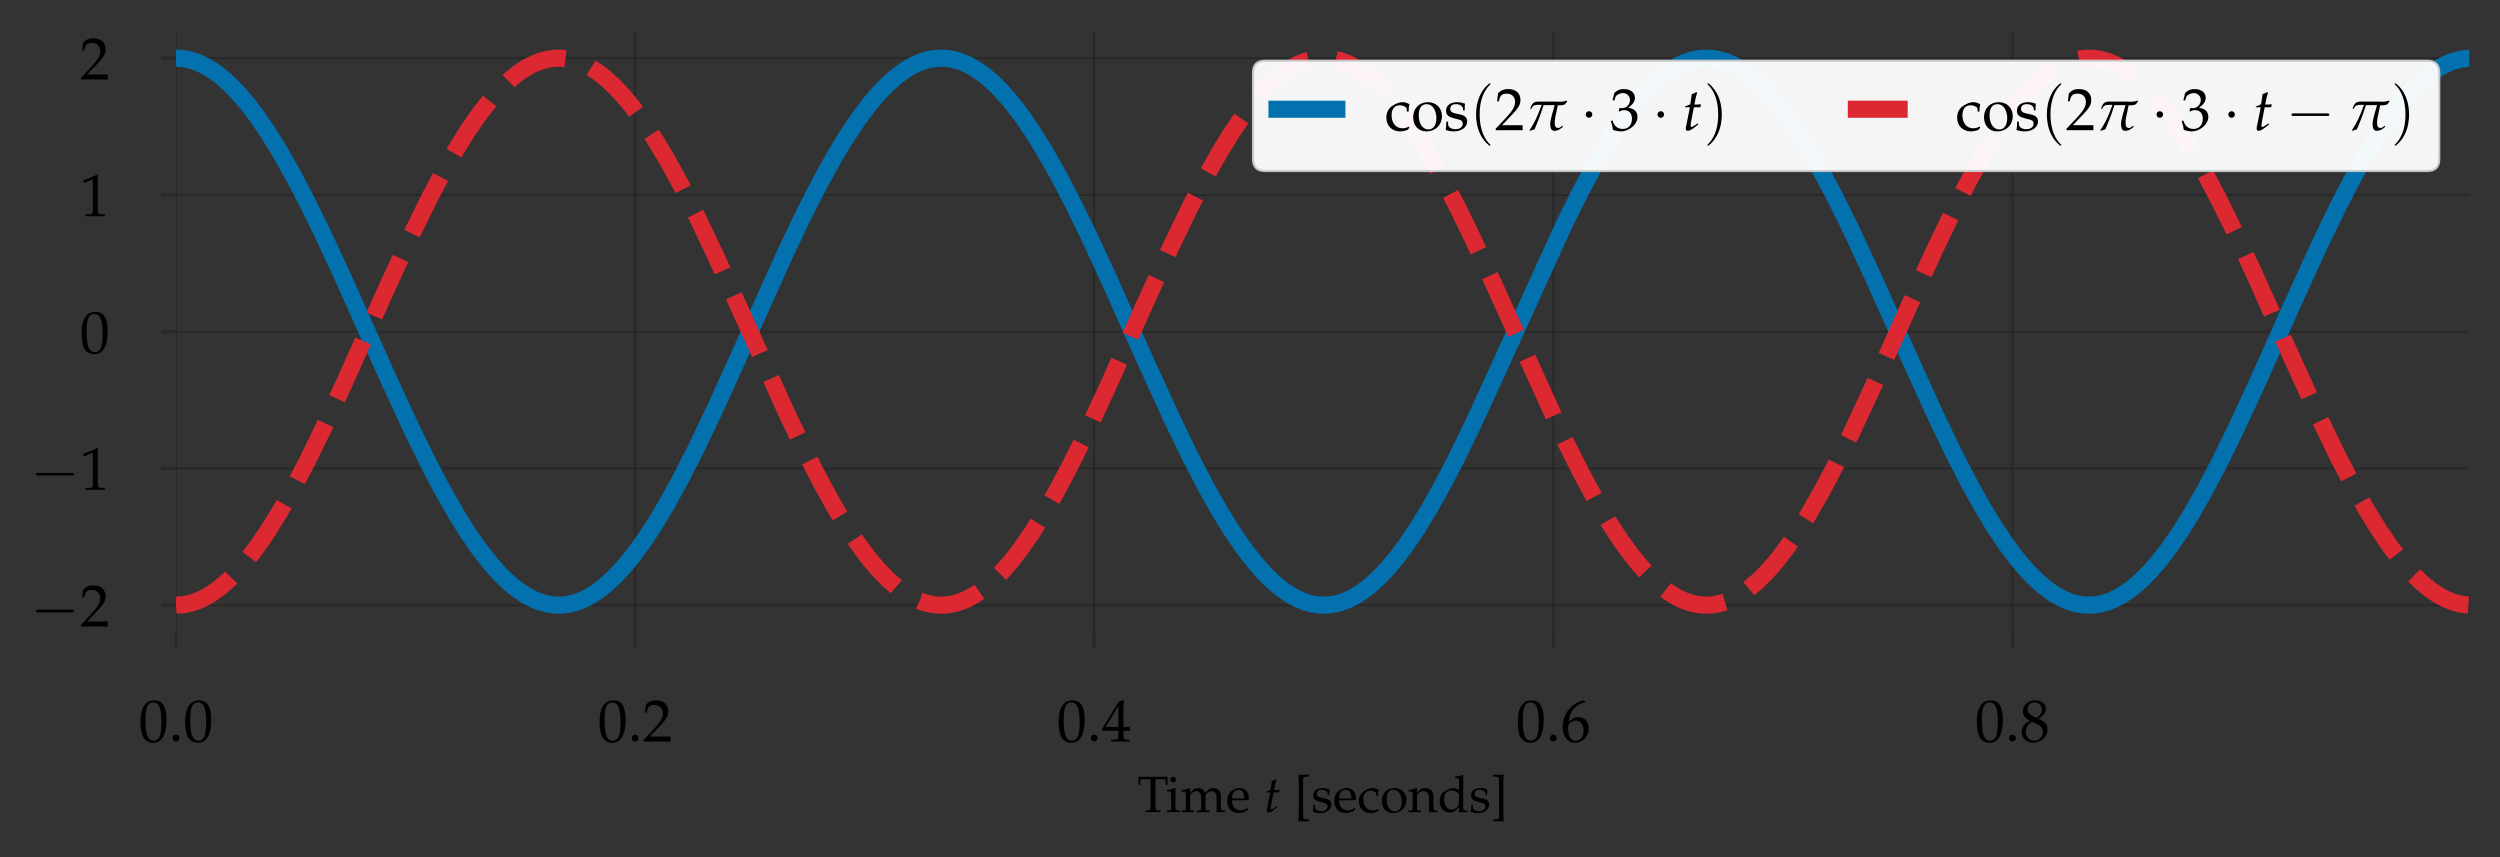 <?xml version="1.0" encoding="utf-8" standalone="no"?>
<!DOCTYPE svg PUBLIC "-//W3C//DTD SVG 1.1//EN"
  "http://www.w3.org/Graphics/SVG/1.1/DTD/svg11.dtd">
<svg height="200.4pt" version="1.1" viewBox="0 0 584.4 200.4" width="584.4pt" xmlns="http://www.w3.org/2000/svg" xmlns:xlink="http://www.w3.org/1999/xlink">
 <rect x="0" y="0" width="584.4" height="200.4" fill="#333333" stroke="none"/>
 <defs>
  <style type="text/css">*{stroke-linecap:butt;stroke-linejoin:round;}</style>
 </defs>
 <g id="figure_1">
  <g id="patch_1">
   <path d="M 0 200.4 
L 584.4 200.4 
L 584.4 0 
L 0 0 
z
" style="fill:none;"/>
  </g>
  <g id="axes_1">
   <g id="patch_2">
    <path d="M 41.146 147.862 
L 577.2 147.862 
L 577.2 7.2 
L 41.146 7.2 
z
" style="fill:none;"/>
   </g>
   <g id="matplotlib.axis_1">
    <g id="xtick_1">
     <g id="line2d_1">
      <path clip-path="url(#p4a74be9c8b)" d="M 41.146 147.862 
L 41.146 7.2 
" style="fill:none;stroke:#000000;stroke-linecap:square;stroke-opacity:0.2;stroke-width:0.5;"/>
     </g>
     <g id="line2d_2">
      <defs>
       <path d="M 0 0 
L 0 3.5 
" id="m235ae99f17" style="stroke:#000000;stroke-opacity:0.2;stroke-width:0.8;"/>
      </defs>
      <g>
       <use style="fill-opacity:0.2;stroke:#000000;stroke-opacity:0.2;stroke-width:0.8;" x="41.146" xlink:href="#m235ae99f17" y="147.862"/>
      </g>
     </g>
     <g id="text_1">
      <!-- $\mathdefault{0.0}$ -->
      <g transform="translate(32.428 173.341)scale(0.14 -0.14)">
       <defs>
        <path d="M 26.297 69 
C 10.797 69 2.906 56.688 2.906 32.453 
C 2.906 20.719 5 10.625 8.5 5.719 
C 12 0.797 17.594 -2 23.797 -2 
C 38.906 -2 46.5 11.016 46.5 36.656 
C 46.5 58.578 40 69 26.297 69 
z
M 24.5 65.5 
C 34.203 65.5 38.094 55.688 38.094 31.641 
C 38.094 10.328 34.297 1.5 25.094 1.5 
C 15.406 1.5 11.297 11.625 11.297 36.062 
C 11.297 57.188 15 65.5 24.5 65.5 
z
" id="URW_Palladio_L_Roman-48"/>
        <path d="M 12.406 11.625 
C 9.406 11.625 6.703 8.812 6.703 5.812 
C 6.703 2.797 9.406 0 12.297 0 
C 15.5 0 18.297 2.703 18.297 5.812 
C 18.297 8.812 15.5 11.625 12.406 11.625 
z
" id="URW_Palladio_L_Roman-46"/>
       </defs>
       <use transform="scale(0.996)" xlink:href="#URW_Palladio_L_Roman-48"/>
       <use transform="translate(49.813 0)scale(0.996)" xlink:href="#URW_Palladio_L_Roman-46"/>
       <use transform="translate(74.72 0)scale(0.996)" xlink:href="#URW_Palladio_L_Roman-48"/>
      </g>
     </g>
    </g>
    <g id="xtick_2">
     <g id="line2d_3">
      <path clip-path="url(#p4a74be9c8b)" d="M 148.464 147.862 
L 148.464 7.2 
" style="fill:none;stroke:#000000;stroke-linecap:square;stroke-opacity:0.2;stroke-width:0.5;"/>
     </g>
     <g id="line2d_4">
      <g>
       <use style="fill-opacity:0.2;stroke:#000000;stroke-opacity:0.2;stroke-width:0.8;" x="148.464" xlink:href="#m235ae99f17" y="147.862"/>
      </g>
     </g>
     <g id="text_2">
      <!-- $\mathdefault{0.2}$ -->
      <g transform="translate(139.746 173.341)scale(0.14 -0.14)">
       <defs>
        <path d="M 1.594 2.5 
L 1.594 0 
C 20.297 0 20.297 0 23.906 0 
C 27.5 0 27.5 0 46.797 0 
C 46.594 1.953 46.594 2.906 46.594 4.203 
C 46.594 5.438 46.594 6.359 46.797 8.422 
C 35.297 8.422 30.703 8.422 12.203 8.422 
L 30.406 27.516 
C 40.094 37.719 43.094 43.172 43.094 50.594 
C 43.094 61.969 35.297 69 22.594 69 
C 15.406 69 10.5 67 5.594 62.016 
L 3.906 48.422 
L 6.797 48.422 
L 8.094 53.016 
C 9.703 58.797 13.297 61.297 20 61.297 
C 28.594 61.297 34.094 55.891 34.094 47.422 
C 34.094 39.922 29.906 32.547 18.594 20.562 
z
" id="URW_Palladio_L_Roman-50"/>
       </defs>
       <use transform="scale(0.996)" xlink:href="#URW_Palladio_L_Roman-48"/>
       <use transform="translate(49.813 0)scale(0.996)" xlink:href="#URW_Palladio_L_Roman-46"/>
       <use transform="translate(74.72 0)scale(0.996)" xlink:href="#URW_Palladio_L_Roman-50"/>
      </g>
     </g>
    </g>
    <g id="xtick_3">
     <g id="line2d_5">
      <path clip-path="url(#p4a74be9c8b)" d="M 255.782 147.862 
L 255.782 7.2 
" style="fill:none;stroke:#000000;stroke-linecap:square;stroke-opacity:0.2;stroke-width:0.5;"/>
     </g>
     <g id="line2d_6">
      <g>
       <use style="fill-opacity:0.2;stroke:#000000;stroke-opacity:0.2;stroke-width:0.8;" x="255.782" xlink:href="#m235ae99f17" y="147.862"/>
      </g>
     </g>
     <g id="text_3">
      <!-- $\mathdefault{0.4}$ -->
      <g transform="translate(247.065 173.341)scale(0.14 -0.14)">
       <defs>
        <path d="M 28 18 
L 28 10.516 
C 28 4.516 26.906 3.109 22 3.109 
L 15.797 3.109 
L 15.797 0 
C 29.094 0 29.094 0 31.5 0 
C 33.906 0 33.906 0 47.203 0 
L 47.203 3.109 
L 42.406 3.109 
C 37.5 3.109 36.406 4.406 36.406 10.453 
L 36.406 18 
C 42.297 18 44.406 18 47.203 17.703 
L 47.203 24.812 
C 42.5 24.422 40.594 24.422 39.094 24.422 
L 38.797 24.422 
L 36.406 24.422 
L 36.406 38.391 
C 36.406 56.25 36.594 64.875 37.094 69 
L 35.906 69.5 
L 28.5 66.797 
L 0.203 20.297 
L 1.297 18 
z
M 28 24.422 
L 6.5 24.422 
L 28 59.781 
z
" id="URW_Palladio_L_Roman-52"/>
       </defs>
       <use transform="scale(0.996)" xlink:href="#URW_Palladio_L_Roman-48"/>
       <use transform="translate(49.813 0)scale(0.996)" xlink:href="#URW_Palladio_L_Roman-46"/>
       <use transform="translate(74.72 0)scale(0.996)" xlink:href="#URW_Palladio_L_Roman-52"/>
      </g>
     </g>
    </g>
    <g id="xtick_4">
     <g id="line2d_7">
      <path clip-path="url(#p4a74be9c8b)" d="M 363.1 147.862 
L 363.1 7.2 
" style="fill:none;stroke:#000000;stroke-linecap:square;stroke-opacity:0.2;stroke-width:0.5;"/>
     </g>
     <g id="line2d_8">
      <g>
       <use style="fill-opacity:0.2;stroke:#000000;stroke-opacity:0.2;stroke-width:0.8;" x="363.1" xlink:href="#m235ae99f17" y="147.862"/>
      </g>
     </g>
     <g id="text_4">
      <!-- $\mathdefault{0.6}$ -->
      <g transform="translate(354.383 173.341)scale(0.14 -0.14)">
       <defs>
        <path d="M 41.594 67.344 
L 37.906 69.047 
C 28.297 65.844 24.203 63.844 19.094 59.438 
C 8.797 50.719 3.203 38.5 3.203 24.766 
C 3.203 8.219 11.203 -2 24.094 -2 
C 37.094 -2 46.797 8.312 46.797 21.953 
C 46.797 33.484 39.906 41 29.297 41 
C 24.297 41 21.297 39.688 15.406 34.984 
C 14.297 34.078 14.203 33.984 13.094 33.188 
C 15.203 51.312 23.594 61.141 41.594 66.547 
z
M 25.5 34.984 
C 33.094 34.984 38.203 28.375 38.203 18.453 
C 38.203 8.016 33.094 1.297 25.406 1.297 
C 16.906 1.297 12.297 8.609 12.297 22.062 
C 12.297 25.562 12.703 27.469 13.797 29.172 
C 16 32.578 20.703 34.984 25.5 34.984 
z
" id="URW_Palladio_L_Roman-54"/>
       </defs>
       <use transform="scale(0.996)" xlink:href="#URW_Palladio_L_Roman-48"/>
       <use transform="translate(49.813 0)scale(0.996)" xlink:href="#URW_Palladio_L_Roman-46"/>
       <use transform="translate(74.72 0)scale(0.996)" xlink:href="#URW_Palladio_L_Roman-54"/>
      </g>
     </g>
    </g>
    <g id="xtick_5">
     <g id="line2d_9">
      <path clip-path="url(#p4a74be9c8b)" d="M 470.418 147.862 
L 470.418 7.2 
" style="fill:none;stroke:#000000;stroke-linecap:square;stroke-opacity:0.2;stroke-width:0.5;"/>
     </g>
     <g id="line2d_10">
      <g>
       <use style="fill-opacity:0.2;stroke:#000000;stroke-opacity:0.2;stroke-width:0.8;" x="470.418" xlink:href="#m235ae99f17" y="147.862"/>
      </g>
     </g>
     <g id="text_5">
      <!-- $\mathdefault{0.8}$ -->
      <g transform="translate(461.701 173.341)scale(0.14 -0.14)">
       <defs>
        <path d="M 16.797 34.547 
C 12.703 32.656 11 31.547 8.797 29.438 
C 5 25.641 3 21.125 3 15.922 
C 3 5.609 11.297 -2 22.594 -2 
C 35.594 -2 46.406 8.219 46.406 20.625 
C 46.406 28.641 42.703 32.953 31.297 38.156 
C 40.406 44.375 43.594 48.578 43.594 54.578 
C 43.594 63.188 36.5 69 25.906 69 
C 14 69 5.297 61.391 5.297 50.891 
C 5.297 44.078 8 40.266 16.797 34.547 
z
M 28.406 29.547 
C 34.703 26.734 38.5 21.828 38.5 16.438 
C 38.5 8.016 32.203 1.406 24.094 1.406 
C 15.594 1.406 10.094 7.422 10.094 16.734 
C 10.094 24.031 13 28.641 20.406 33.156 
z
M 22.297 42.375 
C 16 45.469 12.797 49.484 12.797 54.484 
C 12.797 61.094 17.594 65.594 24.703 65.594 
C 32 65.594 36.797 60.797 36.797 53.469 
C 36.797 47.781 34.297 43.875 27.797 39.656 
z
" id="URW_Palladio_L_Roman-56"/>
       </defs>
       <use transform="scale(0.996)" xlink:href="#URW_Palladio_L_Roman-48"/>
       <use transform="translate(49.813 0)scale(0.996)" xlink:href="#URW_Palladio_L_Roman-46"/>
       <use transform="translate(74.72 0)scale(0.996)" xlink:href="#URW_Palladio_L_Roman-56"/>
      </g>
     </g>
    </g>
    <g id="text_6">
     <!-- Time $t$ [seconds] -->
     <g transform="translate(265.865 189.828)scale(0.12 -0.12)">
      <defs>
       <path d="M 25.5 64.281 
C 25.797 60.875 25.906 58.578 25.906 54.266 
L 25.906 11.922 
C 25.906 4 25.406 3.203 20.797 3.203 
L 16 3.203 
L 16 0 
C 21.906 0 25.406 0 30.594 0 
C 35.797 0 39.406 0 45.297 0 
L 45.297 3.203 
L 40.5 3.203 
C 35.906 3.203 35.406 4 35.406 11.922 
L 35.406 54.266 
C 35.406 58.781 35.5 60.984 35.797 64.281 
L 51.297 64.281 
C 54.094 64.281 55.203 63.391 55.297 61 
L 55.703 53.125 
L 58.797 53.125 
C 58.797 59.531 59 63.375 59.5 69 
C 52.297 69 49 69 46.203 69 
C 42.297 69 39.406 69 37.906 69 
L 22.094 69 
C 21.094 69 15.703 69 8.594 69 
L 1.797 69 
C 2.297 63.375 2.5 59.531 2.5 53.125 
L 5.594 53.125 
L 6 61 
C 6.094 63.391 7.203 64.281 10 64.281 
z
" id="URW_Palladio_L_Roman-84"/>
       <path d="M 18.797 46.766 
L 17.906 47.172 
C 12.797 45.062 7.594 43.641 2.297 43.047 
L 2.297 40.25 
L 6 40.25 
C 10 40.25 10.406 39.547 10.406 32.891 
L 10.406 10.172 
C 10.406 3.812 10.094 3.109 6.703 3.109 
L 2.094 3.109 
L 2.094 0 
C 12.094 0 12.094 0 14.594 0 
C 17.094 0 17.094 0 27.094 0 
L 27.094 3.109 
L 22.5 3.109 
C 19.094 3.109 18.797 3.812 18.797 10.172 
z
M 14.203 69 
C 11.203 69 8.594 66.391 8.594 63.375 
C 8.594 60.469 11.203 57.875 14.094 57.875 
C 17 57.875 19.703 60.469 19.703 63.375 
C 19.703 66.188 17 69 14.203 69 
z
" id="URW_Palladio_L_Roman-105"/>
       <path d="M 1.797 40.078 
L 5.5 40.078 
C 9.5 40.078 9.906 39.375 9.906 32.719 
L 9.906 10.047 
C 9.906 3.703 9.594 3 6.203 3 
L 1.594 3 
L 1.594 -0.109 
C 11.203 -0.109 11.5 -0.109 14.297 -0.109 
C 17.094 -0.109 19.703 -0.109 26.203 -0.109 
L 26.203 2.797 
L 22 3.203 
C 18.594 3.203 18.297 3.906 18.297 10.219 
L 18.297 31.469 
C 18.297 35.969 24.906 40.875 30.906 40.875 
C 36.297 40.875 40 35.734 40 28.094 
L 40 10.047 
C 40 3.703 39.703 3 36.297 3 
L 31.703 3 
L 31.703 -0.109 
C 41.703 -0.109 41.703 -0.109 44.203 -0.109 
C 46.703 -0.109 46.703 -0.109 56.703 -0.109 
L 56.703 3 
L 52.094 3 
C 48.703 3 48.406 3.703 48.406 10.047 
L 48.406 31.422 
C 48.406 35.938 55 40.875 61 40.875 
C 66.406 40.875 70.094 35.797 70.094 28.219 
L 70.094 -0.109 
C 76.203 -0.109 76.297 -0.109 78 -0.109 
C 79.297 -0.109 79.297 -0.109 86.906 -0.109 
L 86.906 3 
L 82.203 3 
C 78.797 3 78.5 3.703 78.5 10.047 
L 78.5 30.781 
C 78.5 40.75 72.703 47 63.5 47 
C 60 47 57.094 46.094 55.297 44.484 
L 47.703 37.688 
C 44.5 44.281 40.406 47 33.5 47 
C 29.797 47 27 46.094 25.203 44.484 
L 18.297 38.078 
L 18.297 46.594 
L 17.406 47 
C 12.297 44.891 7.094 43.484 1.797 42.891 
z
" id="URW_Palladio_L_Roman-109"/>
       <path d="M 43.703 6.984 
L 42.406 7.984 
C 36 4.203 33.703 3.312 29.406 3.312 
C 22.906 3.312 17.5 6.219 14.703 11.109 
C 12.797 14.391 12.094 17.203 11.906 23 
L 26.5 23 
C 33.406 23 37.703 23 44.594 24.125 
C 44.703 25.531 44.797 26.453 44.797 27.672 
C 44.797 39.375 37.406 47 26.203 47 
C 22.5 47 18.203 45.688 14.094 43.281 
C 5.906 38.578 2.594 32.359 2.594 21.938 
C 2.594 15.625 4.094 10.219 6.797 6.406 
C 10.797 1.109 17.5 -2 25 -2 
C 28.703 -2 32.406 -1.203 36.5 0.578 
C 39.203 1.688 41.297 2.984 41.703 3.594 
z
M 35.906 26.406 
C 30.703 26.406 28.297 26.406 24.703 26.406 
C 20.094 26.406 17.5 26.406 12.094 26.906 
C 12.094 31.672 12.5 33.891 13.797 36.516 
C 15.906 40.969 20.203 43.688 25 43.688 
C 28.297 43.688 30.906 42.359 32.703 39.594 
C 34.906 36.234 35.594 33.266 35.906 26.406 
z
" id="URW_Palladio_L_Roman-101"/>
       <path d="M 12.5 38.516 
L 6.906 10.484 
C 6.797 9.781 6.703 9.609 6.406 8.406 
C 5.797 5.641 5.594 4.141 5.594 2.969 
C 5.594 0.484 6.703 -1 8.594 -1 
C 12.094 -1 15.594 0.969 23.406 7.234 
L 24.906 8.406 
L 26.5 9.703 
L 25.5 11.484 
L 21 8.406 
C 18.094 6.438 16.094 5.438 15 5.438 
C 14.094 5.438 13.594 6.234 13.594 7.406 
C 13.594 9.984 15 18.016 17.906 32.375 
L 19.203 38.516 
L 29.906 38.516 
L 31 43.5 
C 27.203 43 23.797 43 20 43 
C 21.594 52.312 22.703 57.172 24.5 62.516 
L 23.406 64.016 
C 21.406 62.828 18.703 61.625 15.594 60.438 
L 13.094 43.5 
C 8.703 41.406 6.094 40.312 4.297 39.812 
L 4.094 38.516 
z
" id="URW_Palladio_L_Italic-116"/>
       <path d="M 8.797 -18 
C 15.906 -18 16.094 -18 18.5 -18 
C 20.906 -18 21.406 -18 28.203 -18 
L 28.797 -17.5 
L 28.797 -14.891 
L 28.406 -14.391 
L 24.594 -14.391 
C 21.906 -14.391 19.703 -13.781 18.5 -12.781 
C 17.594 -11.875 17.297 -10.484 17.297 -7.172 
C 17.297 -7.078 17.297 -4.969 17.203 -1.953 
L 17.203 1.75 
L 17.203 53.266 
L 17.203 56.969 
C 17.297 59.781 17.297 61.984 17.297 62.078 
C 17.297 65.391 17.594 66.891 18.5 67.797 
C 19.703 68.797 21.906 69.391 24.594 69.391 
L 28.406 69.391 
L 28.797 69.891 
L 28.797 72.5 
L 28.203 73 
C 21.203 73 20.906 73 18.5 73 
C 16.203 73 15.703 73 8.797 73 
L 7.906 71.797 
C 8.5 69.297 8.703 65.984 8.703 58.281 
C 8.703 56.766 8.703 55.562 8.797 54.562 
L 8.797 53.266 
L 8.797 1.75 
L 8.797 0.438 
C 8.703 -1.156 8.703 -1.266 8.703 -2.969 
L 8.703 -4.062 
C 8.703 -10.875 8.5 -13.688 7.906 -16.797 
z
" id="URW_Palladio_L_Roman-91"/>
       <path d="M 4.094 14.328 
C 4.094 7.422 3.797 4.406 3 0.406 
C 8.203 -1.297 12.094 -2 16.703 -2 
C 29.797 -2 39.094 5.016 39.094 14.828 
C 39.094 17.938 38.203 20.234 36.297 22.25 
C 33.703 24.75 30.406 25.953 21.594 27.656 
C 13.406 29.266 10.703 31.266 10.703 35.875 
C 10.703 40.875 14.203 43.688 20.297 43.688 
C 27 43.688 32.094 40.188 32.094 35.469 
L 32.094 33.172 
L 34.906 33.172 
C 35 38.984 35.094 41.375 35.406 44.484 
C 30.094 46.297 26.5 47 22.406 47 
C 10.797 47 3.703 41.484 3.703 32.469 
C 3.703 27.656 5.906 24.25 10.5 22.141 
C 13.203 20.938 18.5 19.344 25.297 17.828 
C 29.797 16.828 31.703 14.734 31.703 10.922 
C 31.703 5.516 26.703 1.703 19.594 1.703 
C 12.297 1.703 7.094 5.203 7.094 10.219 
L 7.094 14.328 
z
" id="URW_Palladio_L_Roman-115"/>
       <path d="M 39.906 31.156 
C 39.906 35.766 40.406 39.875 41.297 43.484 
C 37.297 45.891 33.797 47 29.703 47 
C 24.906 47 19.297 45.094 13.297 41.281 
C 6.297 36.875 2.594 29.859 2.594 21.047 
C 2.594 7.516 12.094 -2 25.5 -2 
C 30.703 -2 38.203 -0.094 39.203 1.406 
L 41.297 4.609 
L 40.297 6.109 
C 36.594 4.109 33.406 3.203 29.797 3.203 
C 18.703 3.203 11.406 11.828 11.406 25.047 
C 11.406 35.766 16.406 41.781 25.406 41.781 
C 29.797 41.781 34.594 39.781 36.406 37.281 
L 37.094 31.156 
z
" id="URW_Palladio_L_Roman-99"/>
       <path d="M 27.906 47 
C 13.297 47 3.203 36.672 3.203 21.75 
C 3.203 7.609 12.094 -2 25 -2 
C 40.406 -2 51.406 8.719 51.406 23.75 
C 51.406 37.281 41.594 47 27.906 47 
z
M 26.094 43.688 
C 35.297 43.688 42.094 33.672 42.094 20.047 
C 42.094 8.516 37 1.297 28.906 1.297 
C 19.094 1.297 12.5 10.922 12.5 25.156 
C 12.5 37.172 17.297 43.688 26.094 43.688 
z
" id="URW_Palladio_L_Roman-111"/>
       <path d="M 41 -0.109 
C 47.094 -0.109 47.203 -0.109 48.906 -0.109 
C 50.297 -0.109 50.297 -0.109 57.203 -0.109 
L 57.203 2.797 
L 53.094 3.203 
C 49.703 3.203 49.406 3.812 49.406 10.219 
L 49.406 29.562 
C 49.406 41.281 43.906 47 32.703 47 
C 29 47 26.906 46.297 24.797 44.484 
L 17.203 37.875 
L 17.203 46.594 
L 16.297 47 
C 11.203 44.891 6 43.484 0.703 42.891 
L 0.703 40.078 
L 4.406 40.078 
C 8.406 40.078 8.797 39.375 8.797 32.719 
L 8.797 10.047 
C 8.797 3.703 8.5 3 5.094 3 
L 0.594 3 
L 0.594 -0.109 
C 7.406 -0.109 10.094 -0.109 13 -0.109 
C 15.906 -0.109 18.594 -0.109 25.406 -0.109 
L 25.406 3 
L 20.906 3 
C 17.5 3 17.203 3.703 17.203 10.047 
L 17.203 31.422 
C 17.203 35.938 23.797 40.875 29.906 40.875 
C 36.594 40.875 41 35.891 41 28.219 
z
" id="URW_Palladio_L_Roman-110"/>
       <path d="M 41.203 43.781 
C 35.594 46.188 32.797 47 29.297 47 
C 26.594 47 24.203 46.391 21.703 45.109 
L 12.906 40.516 
C 7.203 37.516 3.5 30.234 3.5 21.75 
C 3.5 13.766 6.203 7.188 11.094 3.188 
C 14.5 0.297 19.203 -1 25.703 -1 
C 27.703 -1 30 -0.594 30.5 -0.203 
L 41.594 9.109 
L 41.094 -0.109 
C 46 -0.109 47.594 -0.109 48.797 -0.109 
C 49.594 -0.109 51 -0.109 53.094 -0.109 
C 53.797 -0.109 55.797 -0.109 57.906 -0.109 
L 57.906 3 
L 53.297 3 
C 49.906 3 49.594 3.703 49.594 10.047 
L 49.594 71.984 
L 48.703 72.797 
C 44.297 71.094 41 70.281 33.094 69.078 
L 33.094 66.281 
L 38.703 66.281 
C 40.5 66.281 41.203 65.172 41.203 62.156 
z
M 41.203 22.25 
C 41.203 15.766 41 14.781 39.703 12.484 
C 36.906 7.797 32 4.719 27.297 4.719 
C 18.5 4.719 12.203 13.188 12.203 25.047 
C 12.203 35.906 17.594 42.281 26.594 42.281 
C 30.406 42.281 34.406 40.984 37.906 38.594 
C 40 37.203 41.203 35.906 41.203 35.094 
z
" id="URW_Palladio_L_Roman-100"/>
       <path d="M 24.5 73 
C 17.406 73 17.094 73 14.797 73 
C 12.406 73 11.906 73 5.094 73 
L 4.5 72.5 
L 4.5 69.891 
L 4.906 69.391 
L 8.703 69.391 
C 11.406 69.391 13.5 68.797 14.703 67.797 
C 15.703 66.891 16 65.484 16 62.078 
C 16 61.781 16 59.781 16.094 56.969 
L 16.094 53.266 
L 16.094 1.75 
L 16.094 -1.953 
C 16 -4.859 16 -6.672 16 -6.969 
C 16 -10.375 15.703 -11.875 14.703 -12.781 
C 13.5 -13.781 11.406 -14.391 8.703 -14.391 
L 4.906 -14.391 
L 4.5 -14.891 
L 4.5 -17.5 
L 5.094 -18 
C 12.094 -18 12.297 -18 14.797 -18 
C 17.094 -18 17.594 -18 24.5 -18 
L 25.406 -16.797 
C 24.797 -14.391 24.703 -11.281 24.594 -3.562 
C 24.594 -2.156 24.594 -0.859 24.5 0.438 
L 24.5 1.75 
L 24.5 53.266 
L 24.5 54.562 
C 24.594 55.672 24.594 56.969 24.594 58.375 
C 24.594 66.094 24.797 69.391 25.406 71.797 
z
" id="URW_Palladio_L_Roman-93"/>
      </defs>
      <use transform="scale(0.996)" xlink:href="#URW_Palladio_L_Roman-84"/>
      <use transform="translate(55.591 0)scale(0.996)" xlink:href="#URW_Palladio_L_Roman-105"/>
      <use transform="translate(84.581 0)scale(0.996)" xlink:href="#URW_Palladio_L_Roman-109"/>
      <use transform="translate(172.551 0)scale(0.996)" xlink:href="#URW_Palladio_L_Roman-101"/>
      <use transform="translate(246.423 0)scale(0.996)" xlink:href="#URW_Palladio_L_Italic-116"/>
      <use transform="translate(305.75 0)scale(0.996)" xlink:href="#URW_Palladio_L_Roman-91"/>
      <use transform="translate(338.925 0)scale(0.996)" xlink:href="#URW_Palladio_L_Roman-115"/>
      <use transform="translate(381.167 0)scale(0.996)" xlink:href="#URW_Palladio_L_Roman-101"/>
      <use transform="translate(428.887 0)scale(0.996)" xlink:href="#URW_Palladio_L_Roman-99"/>
      <use transform="translate(473.12 0)scale(0.996)" xlink:href="#URW_Palladio_L_Roman-111"/>
      <use transform="translate(527.516 0)scale(0.996)" xlink:href="#URW_Palladio_L_Roman-110"/>
      <use transform="translate(585.498 0)scale(0.996)" xlink:href="#URW_Palladio_L_Roman-100"/>
      <use transform="translate(646.37 0)scale(0.996)" xlink:href="#URW_Palladio_L_Roman-115"/>
      <use transform="translate(688.611 0)scale(0.996)" xlink:href="#URW_Palladio_L_Roman-93"/>
     </g>
    </g>
   </g>
   <g id="matplotlib.axis_2">
    <g id="ytick_1">
     <g id="line2d_11">
      <path clip-path="url(#p4a74be9c8b)" d="M 41.146 141.468 
L 577.2 141.468 
" style="fill:none;stroke:#000000;stroke-linecap:square;stroke-opacity:0.2;stroke-width:0.5;"/>
     </g>
     <g id="line2d_12">
      <defs>
       <path d="M 0 0 
L -3.5 0 
" id="m07ca57f1d4" style="stroke:#000000;stroke-opacity:0.2;stroke-width:0.8;"/>
      </defs>
      <g>
       <use style="fill-opacity:0.2;stroke:#000000;stroke-opacity:0.2;stroke-width:0.8;" x="41.146" xlink:href="#m07ca57f1d4" y="141.468"/>
      </g>
     </g>
     <g id="text_7">
      <!-- $\mathdefault{−2}$ -->
      <g transform="translate(7.2 146.458)scale(0.14 -0.14)">
       <defs>
        <path d="M 65.906 23 
C 67.594 23 69.406 23 69.406 25 
C 69.406 27 67.594 27 65.906 27 
L 11.797 27 
C 10.094 27 8.297 27 8.297 25 
C 8.297 23 10.094 23 11.797 23 
z
" id="CMSY10-0"/>
       </defs>
       <use transform="scale(1.038)" xlink:href="#CMSY10-0"/>
       <use transform="translate(81.942 0)scale(0.996)" xlink:href="#URW_Palladio_L_Roman-50"/>
      </g>
     </g>
    </g>
    <g id="ytick_2">
     <g id="line2d_13">
      <path clip-path="url(#p4a74be9c8b)" d="M 41.146 109.499 
L 577.2 109.499 
" style="fill:none;stroke:#000000;stroke-linecap:square;stroke-opacity:0.2;stroke-width:0.5;"/>
     </g>
     <g id="line2d_14">
      <g>
       <use style="fill-opacity:0.2;stroke:#000000;stroke-opacity:0.2;stroke-width:0.8;" x="41.146" xlink:href="#m07ca57f1d4" y="109.499"/>
      </g>
     </g>
     <g id="text_8">
      <!-- $\mathdefault{−1}$ -->
      <g transform="translate(7.2 114.489)scale(0.14 -0.14)">
       <defs>
        <path d="M 6.703 56 
L 7.703 56 
L 20.594 61.812 
C 20.703 61.906 20.797 61.906 20.906 61.906 
C 21.5 61.906 21.703 61.016 21.703 58.609 
L 21.703 9.578 
C 21.703 4.312 20.594 3.203 15.203 3.203 
L 9.594 3.203 
L 9.594 0 
C 25 0 25 0 26.094 0 
C 27.406 0 29.594 0 33 0 
C 34.203 0 37.703 0 41.797 0 
L 41.797 3.203 
L 36.594 3.203 
C 31.094 3.203 30.094 4.312 30.094 9.562 
L 30.094 69.422 
L 28.703 69.922 
C 22.203 66.516 15.094 63.516 6 60.312 
z
" id="URW_Palladio_L_Roman-49"/>
       </defs>
       <use transform="scale(1.038)" xlink:href="#CMSY10-0"/>
       <use transform="translate(81.942 0)scale(0.996)" xlink:href="#URW_Palladio_L_Roman-49"/>
      </g>
     </g>
    </g>
    <g id="ytick_3">
     <g id="line2d_15">
      <path clip-path="url(#p4a74be9c8b)" d="M 41.146 77.531 
L 577.2 77.531 
" style="fill:none;stroke:#000000;stroke-linecap:square;stroke-opacity:0.2;stroke-width:0.5;"/>
     </g>
     <g id="line2d_16">
      <g>
       <use style="fill-opacity:0.2;stroke:#000000;stroke-opacity:0.2;stroke-width:0.8;" x="41.146" xlink:href="#m07ca57f1d4" y="77.531"/>
      </g>
     </g>
     <g id="text_9">
      <!-- $\mathdefault{0}$ -->
      <g transform="translate(18.672 82.521)scale(0.14 -0.14)">
       <use transform="scale(0.996)" xlink:href="#URW_Palladio_L_Roman-48"/>
      </g>
     </g>
    </g>
    <g id="ytick_4">
     <g id="line2d_17">
      <path clip-path="url(#p4a74be9c8b)" d="M 41.146 45.562 
L 577.2 45.562 
" style="fill:none;stroke:#000000;stroke-linecap:square;stroke-opacity:0.2;stroke-width:0.5;"/>
     </g>
     <g id="line2d_18">
      <g>
       <use style="fill-opacity:0.2;stroke:#000000;stroke-opacity:0.2;stroke-width:0.8;" x="41.146" xlink:href="#m07ca57f1d4" y="45.562"/>
      </g>
     </g>
     <g id="text_10">
      <!-- $\mathdefault{1}$ -->
      <g transform="translate(18.672 50.552)scale(0.14 -0.14)">
       <use transform="scale(0.996)" xlink:href="#URW_Palladio_L_Roman-49"/>
      </g>
     </g>
    </g>
    <g id="ytick_5">
     <g id="line2d_19">
      <path clip-path="url(#p4a74be9c8b)" d="M 41.146 13.594 
L 577.2 13.594 
" style="fill:none;stroke:#000000;stroke-linecap:square;stroke-opacity:0.2;stroke-width:0.5;"/>
     </g>
     <g id="line2d_20">
      <g>
       <use style="fill-opacity:0.2;stroke:#000000;stroke-opacity:0.2;stroke-width:0.8;" x="41.146" xlink:href="#m07ca57f1d4" y="13.594"/>
      </g>
     </g>
     <g id="text_11">
      <!-- $\mathdefault{2}$ -->
      <g transform="translate(18.672 18.583)scale(0.14 -0.14)">
       <use transform="scale(0.996)" xlink:href="#URW_Palladio_L_Roman-50"/>
      </g>
     </g>
    </g>
   </g>
   <g id="line2d_21">
    <path clip-path="url(#p4a74be9c8b)" d="M 41.146 13.594 
L 42.755 13.696 
L 44.365 14.002 
L 45.975 14.512 
L 47.585 15.222 
L 49.195 16.132 
L 51.341 17.651 
L 53.487 19.509 
L 55.634 21.697 
L 57.78 24.202 
L 59.926 27.011 
L 62.609 30.923 
L 65.292 35.248 
L 68.512 40.931 
L 71.731 47.082 
L 75.487 54.743 
L 80.317 65.156 
L 90.512 87.929 
L 95.878 99.566 
L 100.171 108.333 
L 103.39 114.459 
L 106.61 120.114 
L 109.293 124.413 
L 111.976 128.296 
L 114.659 131.729 
L 116.805 134.13 
L 118.951 136.209 
L 121.098 137.955 
L 123.244 139.358 
L 124.854 140.18 
L 126.464 140.801 
L 128.073 141.221 
L 129.683 141.436 
L 131.293 141.448 
L 132.903 141.255 
L 134.512 140.858 
L 136.122 140.259 
L 137.732 139.459 
L 139.342 138.462 
L 141.488 136.829 
L 143.634 134.859 
L 145.781 132.564 
L 147.927 129.956 
L 150.61 126.279 
L 153.293 122.17 
L 155.976 117.664 
L 159.196 111.79 
L 162.952 104.39 
L 167.244 95.369 
L 173.147 82.347 
L 183.879 58.539 
L 188.171 49.583 
L 191.928 42.26 
L 195.147 36.467 
L 197.83 32.037 
L 200.513 28.011 
L 203.196 24.425 
L 205.342 21.894 
L 207.489 19.679 
L 209.635 17.793 
L 211.781 16.246 
L 213.391 15.314 
L 215.001 14.581 
L 216.611 14.049 
L 218.221 13.72 
L 219.83 13.595 
L 221.44 13.674 
L 223.05 13.958 
L 224.66 14.445 
L 226.269 15.134 
L 227.879 16.022 
L 230.026 17.511 
L 232.172 19.341 
L 234.318 21.502 
L 236.465 23.982 
L 238.611 26.765 
L 241.294 30.649 
L 243.977 34.948 
L 247.196 40.602 
L 250.416 46.729 
L 254.172 54.368 
L 259.001 64.762 
L 267.587 83.948 
L 274.026 98.051 
L 278.319 106.915 
L 282.075 114.13 
L 285.294 119.813 
L 287.977 124.139 
L 290.66 128.051 
L 293.343 131.515 
L 295.49 133.942 
L 297.636 136.049 
L 299.782 137.823 
L 301.929 139.255 
L 303.538 140.098 
L 305.148 140.742 
L 306.758 141.184 
L 308.368 141.423 
L 309.977 141.457 
L 311.587 141.286 
L 313.197 140.912 
L 314.807 140.335 
L 316.417 139.558 
L 318.026 138.582 
L 320.173 136.978 
L 322.319 135.036 
L 324.465 132.768 
L 326.612 130.185 
L 328.758 127.303 
L 331.441 123.306 
L 334.124 118.902 
L 337.344 113.136 
L 340.563 106.915 
L 344.319 99.189 
L 349.149 88.721 
L 365.783 52.138 
L 369.539 44.639 
L 372.759 38.662 
L 375.978 33.181 
L 378.661 29.043 
L 381.344 25.336 
L 383.49 22.703 
L 385.637 20.381 
L 387.783 18.384 
L 389.929 16.723 
L 392.076 15.407 
L 393.686 14.652 
L 395.295 14.098 
L 396.905 13.746 
L 398.515 13.599 
L 400.125 13.656 
L 401.734 13.917 
L 403.344 14.381 
L 404.954 15.047 
L 406.564 15.913 
L 408.71 17.374 
L 410.856 19.176 
L 413.003 21.31 
L 415.149 23.763 
L 417.296 26.522 
L 419.979 30.376 
L 422.661 34.649 
L 425.881 40.275 
L 429.101 46.377 
L 432.857 53.994 
L 437.686 64.369 
L 445.735 82.347 
L 452.174 96.523 
L 456.467 105.479 
L 460.223 112.801 
L 463.442 118.595 
L 466.125 123.024 
L 468.808 127.05 
L 471.491 130.637 
L 473.638 133.168 
L 475.784 135.383 
L 477.93 137.269 
L 480.077 138.816 
L 481.686 139.748 
L 483.296 140.481 
L 484.906 141.013 
L 486.516 141.342 
L 488.126 141.467 
L 489.735 141.387 
L 491.345 141.104 
L 492.955 140.617 
L 494.565 139.928 
L 496.174 139.04 
L 498.321 137.551 
L 500.467 135.72 
L 502.613 133.559 
L 504.76 131.08 
L 506.906 128.296 
L 509.589 124.413 
L 512.272 120.114 
L 515.492 114.459 
L 518.711 108.333 
L 522.467 100.694 
L 527.297 90.3 
L 535.882 71.114 
L 542.321 57.011 
L 546.614 48.147 
L 550.37 40.931 
L 553.59 35.248 
L 556.272 30.923 
L 558.955 27.011 
L 561.638 23.547 
L 563.785 21.12 
L 565.931 19.013 
L 568.077 17.239 
L 570.224 15.807 
L 571.834 14.963 
L 573.443 14.319 
L 575.053 13.877 
L 576.663 13.639 
L 577.2 13.605 
L 577.2 13.605 
" style="fill:none;stroke:#0271ae;stroke-linecap:square;stroke-width:4;"/>
   </g>
   <g id="line2d_22">
    <path clip-path="url(#p4a74be9c8b)" d="M 41.146 141.468 
L 42.755 141.366 
L 44.365 141.059 
L 45.975 140.55 
L 47.585 139.839 
L 49.195 138.929 
L 51.341 137.411 
L 53.487 135.553 
L 55.634 133.365 
L 57.78 130.859 
L 59.926 128.051 
L 62.609 124.139 
L 65.292 119.813 
L 68.512 114.13 
L 71.731 107.98 
L 75.487 100.319 
L 80.317 89.906 
L 90.512 67.132 
L 95.878 55.495 
L 100.171 46.729 
L 103.39 40.602 
L 106.61 34.948 
L 109.293 30.649 
L 111.976 26.765 
L 114.659 23.333 
L 116.805 20.932 
L 118.951 18.852 
L 121.098 17.106 
L 123.244 15.704 
L 124.854 14.882 
L 126.464 14.26 
L 128.073 13.841 
L 129.683 13.625 
L 131.293 13.614 
L 132.903 13.807 
L 134.512 14.204 
L 136.122 14.803 
L 137.732 15.602 
L 139.342 16.6 
L 141.488 18.233 
L 143.634 20.202 
L 145.781 22.497 
L 147.927 25.105 
L 150.61 28.782 
L 153.293 32.892 
L 155.976 37.398 
L 159.196 43.272 
L 162.952 50.672 
L 167.244 59.693 
L 173.147 72.715 
L 183.879 96.523 
L 188.171 105.479 
L 191.928 112.801 
L 195.147 118.595 
L 197.83 123.024 
L 200.513 127.05 
L 203.196 130.637 
L 205.342 133.168 
L 207.489 135.383 
L 209.635 137.269 
L 211.781 138.816 
L 213.391 139.748 
L 215.001 140.481 
L 216.611 141.013 
L 218.221 141.342 
L 219.83 141.467 
L 221.44 141.387 
L 223.05 141.104 
L 224.66 140.617 
L 226.269 139.928 
L 227.879 139.04 
L 230.026 137.551 
L 232.172 135.72 
L 234.318 133.559 
L 236.465 131.08 
L 238.611 128.296 
L 241.294 124.413 
L 243.977 120.114 
L 247.196 114.459 
L 250.416 108.333 
L 254.172 100.694 
L 259.001 90.3 
L 267.587 71.114 
L 274.026 57.011 
L 278.319 48.147 
L 282.075 40.931 
L 285.294 35.248 
L 287.977 30.923 
L 290.66 27.011 
L 293.343 23.547 
L 295.49 21.12 
L 297.636 19.013 
L 299.782 17.239 
L 301.929 15.807 
L 303.538 14.963 
L 305.148 14.319 
L 306.758 13.877 
L 308.368 13.639 
L 309.977 13.605 
L 311.587 13.775 
L 313.197 14.149 
L 314.807 14.726 
L 316.417 15.504 
L 318.026 16.48 
L 320.173 18.084 
L 322.319 20.025 
L 324.465 22.294 
L 326.612 24.877 
L 328.758 27.758 
L 331.441 31.756 
L 334.124 36.16 
L 337.344 41.926 
L 340.563 48.147 
L 344.319 55.873 
L 349.149 66.34 
L 365.783 102.923 
L 369.539 110.423 
L 372.759 116.4 
L 375.978 121.881 
L 378.661 126.018 
L 381.344 129.725 
L 383.49 132.359 
L 385.637 134.68 
L 387.783 136.678 
L 389.929 138.339 
L 392.076 139.654 
L 393.686 140.409 
L 395.295 140.964 
L 396.905 141.315 
L 398.515 141.463 
L 400.125 141.406 
L 401.734 141.145 
L 403.344 140.681 
L 404.954 140.015 
L 406.564 139.149 
L 408.71 137.688 
L 410.856 135.886 
L 413.003 133.752 
L 415.149 131.298 
L 417.296 128.54 
L 419.979 124.685 
L 422.661 120.413 
L 425.881 114.786 
L 429.101 108.684 
L 432.857 101.068 
L 437.686 90.693 
L 445.735 72.715 
L 452.174 58.539 
L 456.467 49.583 
L 460.223 42.26 
L 463.442 36.467 
L 466.125 32.037 
L 468.808 28.011 
L 471.491 24.425 
L 473.638 21.894 
L 475.784 19.679 
L 477.93 17.793 
L 480.077 16.246 
L 481.686 15.314 
L 483.296 14.581 
L 484.906 14.049 
L 486.516 13.72 
L 488.126 13.595 
L 489.735 13.674 
L 491.345 13.958 
L 492.955 14.445 
L 494.565 15.134 
L 496.174 16.022 
L 498.321 17.511 
L 500.467 19.341 
L 502.613 21.502 
L 504.76 23.982 
L 506.906 26.765 
L 509.589 30.649 
L 512.272 34.948 
L 515.492 40.602 
L 518.711 46.729 
L 522.467 54.368 
L 527.297 64.762 
L 535.882 83.948 
L 542.321 98.051 
L 546.614 106.915 
L 550.37 114.13 
L 553.59 119.813 
L 556.272 124.139 
L 558.955 128.051 
L 561.638 131.515 
L 563.785 133.942 
L 565.931 136.049 
L 568.077 137.823 
L 570.224 139.255 
L 571.834 140.098 
L 573.443 140.742 
L 575.053 141.184 
L 576.663 141.423 
L 577.2 141.457 
L 577.2 141.457 
" style="fill:none;stroke:#dc2830;stroke-dasharray:14.8,6.4;stroke-dashoffset:0;stroke-width:4;"/>
   </g>
   <g id="legend_1">
    <g id="patch_3">
     <path d="M 295.708 39.971 
L 567.4 39.971 
Q 570.2 39.971 570.2 37.171 
L 570.2 17 
Q 570.2 14.2 567.4 14.2 
L 295.708 14.2 
Q 292.908 14.2 292.908 17 
L 292.908 37.171 
Q 292.908 39.971 295.708 39.971 
z
" style="fill:#ffffff;opacity:0.95;stroke:#cccccc;stroke-linejoin:miter;stroke-width:0.5;"/>
    </g>
    <g id="line2d_23">
     <path d="M 298.508 25.538 
L 312.508 25.538 
" style="fill:none;stroke:#0271ae;stroke-linecap:square;stroke-width:4;"/>
    </g>
    <g id="line2d_24"/>
    <g id="text_12">
     <!-- $\cos(2\pi \cdot 3 \cdot t)$ -->
     <g transform="translate(323.708 30.438)scale(0.14 -0.14)">
      <defs>
       <path d="M 33.094 -24 
C 33.094 -23.703 33.094 -23.5 31.406 -21.797 
C 18.906 -9.125 15.703 9.875 15.703 25.25 
C 15.703 42.734 19.5 60.234 31.797 72.781 
C 33.094 73.984 33.094 74.188 33.094 74.484 
C 33.094 75.188 32.703 75.5 32.094 75.5 
C 31.094 75.5 22.094 68.672 16.203 55.891 
C 11.094 44.844 9.906 33.688 9.906 25.25 
C 9.906 17.406 11 5.25 16.5 -6.109 
C 22.5 -18.469 31.094 -25 32.094 -25 
C 32.703 -25 33.094 -24.703 33.094 -24 
z
" id="CMR10-40"/>
       <path d="M 9.594 35.578 
L 10.5 36.281 
C 12.594 42.203 16.594 42.5 22.297 42.5 
C 23.5 42.5 25.297 42.5 27.406 42.5 
C 19 19.594 15.203 12.656 7.094 -0.094 
L 8 -1 
L 15.406 1.578 
C 19 9.359 25.094 24.484 30.594 42 
L 49.203 42 
C 47.5 35.719 41.703 17.422 41.703 10.953 
C 41.703 0.328 45.5 -1 48.594 -1 
C 53.703 -1 56.594 0.312 62.906 5.625 
L 62.094 7.531 
L 59.703 5.812 
C 60 6.016 57.094 3.719 55.406 3.719 
C 50.703 3.719 49.297 6.641 49.297 12.859 
C 49.297 15.375 49.5 18.078 50.094 21 
C 51.797 29.344 53.5 37.578 54.406 41.703 
C 56.703 41.703 59 41.703 61.297 42 
C 63.094 42 65.297 43.031 66.906 43.641 
C 68 45.781 68.406 45.984 70.297 48.422 
L 69.594 49.625 
C 66.906 48.719 62.406 47.719 59.094 47.719 
C 57.906 47.922 55.406 47.922 52.906 47.922 
C 42.203 47.922 25.703 47.922 21.297 47.922 
C 13.797 47.922 11.094 44.75 8.203 36.375 
z
" id="Pazo_Math_Italic-112"/>
       <path d="M 19.203 25.297 
C 19.203 28.203 16.797 30.594 13.906 30.594 
C 11 30.594 8.594 28.203 8.594 25.297 
C 8.594 22.391 11 20 13.906 20 
C 16.797 20 19.203 22.391 19.203 25.297 
z
" id="CMSY10-1"/>
       <path d="M 4.297 49.953 
L 7.406 49.953 
L 9.203 55.531 
C 10.297 58.906 16.594 62.297 21.797 62.297 
C 28.297 62.297 33.594 57.016 33.594 50.75 
C 33.594 43.281 27.703 37 20.594 37 
C 19.797 37 18.703 37 17.406 37.203 
L 15.906 37.203 
L 14.703 31.984 
L 15.406 31.375 
C 19.203 33.094 21.094 33.594 23.797 33.594 
C 32.094 33.594 36.906 28.266 36.906 19.094 
C 36.906 8.844 30.797 2.109 21.5 2.109 
C 16.906 2.109 12.797 3.609 9.797 6.422 
C 7.406 8.641 6.094 10.953 4.203 16.391 
L 1.5 15.391 
C 3.594 9.266 4.406 5.641 5 0.609 
C 10.297 -1.203 14.703 -2 18.406 -2 
C 26.406 -2 35.594 2.516 41.094 9.266 
C 44.5 13.391 46.203 17.812 46.203 22.531 
C 46.203 27.359 44.203 31.594 40.594 34.094 
C 38.094 35.906 35.797 36.719 30.797 37.609 
C 38.797 43.797 41.797 48.375 41.797 54.25 
C 41.797 63.125 34.406 69 23.297 69 
C 16.5 69 12 67.109 7.203 62.328 
z
" id="URW_Palladio_L_Roman-51"/>
       <path d="M 28.906 25.25 
C 28.906 33.094 27.797 45.25 22.297 56.594 
C 16.297 68.969 7.703 75.5 6.703 75.5 
C 6.094 75.5 5.703 75.094 5.703 74.484 
C 5.703 74.188 5.703 73.984 7.594 72.188 
C 17.406 62.234 23.094 46.25 23.094 25.25 
C 23.094 8.062 19.406 -9.641 7 -22.297 
C 5.703 -23.5 5.703 -23.703 5.703 -24 
C 5.703 -24.609 6.094 -25 6.703 -25 
C 7.703 -25 16.703 -18.172 22.594 -5.406 
C 27.703 5.656 28.906 16.797 28.906 25.25 
z
" id="CMR10-41"/>
      </defs>
      <use transform="scale(0.996)" xlink:href="#URW_Palladio_L_Roman-99"/>
      <use transform="translate(44.234 0)scale(0.996)" xlink:href="#URW_Palladio_L_Roman-111"/>
      <use transform="translate(98.629 0)scale(0.996)" xlink:href="#URW_Palladio_L_Roman-115"/>
      <use transform="translate(142.116 0)scale(1.038)" xlink:href="#CMR10-40"/>
      <use transform="translate(183.61 0)scale(0.996)" xlink:href="#URW_Palladio_L_Roman-50"/>
      <use transform="translate(234.669 0)scale(0.996)" xlink:href="#Pazo_Math_Italic-112"/>
      <use transform="translate(326.568 0)scale(1.038)" xlink:href="#CMSY10-1"/>
      <use transform="translate(375.977 0)scale(0.996)" xlink:href="#URW_Palladio_L_Roman-51"/>
      <use transform="translate(446.407 0)scale(1.038)" xlink:href="#CMSY10-1"/>
      <use transform="translate(497.061 0)scale(0.996)" xlink:href="#URW_Palladio_L_Italic-116"/>
      <use transform="translate(532.727 0)scale(1.038)" xlink:href="#CMR10-41"/>
     </g>
    </g>
    <g id="line2d_25">
     <path d="M 431.942 25.538 
L 445.942 25.538 
" style="fill:none;stroke:#dc2830;stroke-dasharray:14.8,6.4;stroke-dashoffset:0;stroke-width:4;"/>
    </g>
    <g id="line2d_26"/>
    <g id="text_13">
     <!-- $\cos(2\pi \cdot 3 \cdot t - \pi)$ -->
     <g transform="translate(457.142 30.438)scale(0.14 -0.14)">
      <use transform="scale(0.996)" xlink:href="#URW_Palladio_L_Roman-99"/>
      <use transform="translate(44.234 0)scale(0.996)" xlink:href="#URW_Palladio_L_Roman-111"/>
      <use transform="translate(98.629 0)scale(0.996)" xlink:href="#URW_Palladio_L_Roman-115"/>
      <use transform="translate(142.116 0)scale(1.038)" xlink:href="#CMR10-40"/>
      <use transform="translate(183.61 0)scale(0.996)" xlink:href="#URW_Palladio_L_Roman-50"/>
      <use transform="translate(234.669 0)scale(0.996)" xlink:href="#Pazo_Math_Italic-112"/>
      <use transform="translate(326.568 0)scale(1.038)" xlink:href="#CMSY10-1"/>
      <use transform="translate(375.977 0)scale(0.996)" xlink:href="#URW_Palladio_L_Roman-51"/>
      <use transform="translate(446.407 0)scale(1.038)" xlink:href="#CMSY10-1"/>
      <use transform="translate(497.061 0)scale(0.996)" xlink:href="#URW_Palladio_L_Italic-116"/>
      <use transform="translate(552.098 0)scale(1.038)" xlink:href="#CMSY10-0"/>
      <use transform="translate(654.657 0)scale(0.996)" xlink:href="#Pazo_Math_Italic-112"/>
      <use transform="translate(727.184 0)scale(1.038)" xlink:href="#CMR10-41"/>
     </g>
    </g>
   </g>
  </g>
 </g>
 <defs>
  <clipPath id="p4a74be9c8b">
   <rect height="140.662" width="536.054" x="41.146" y="7.2"/>
  </clipPath>
 </defs>
</svg>
